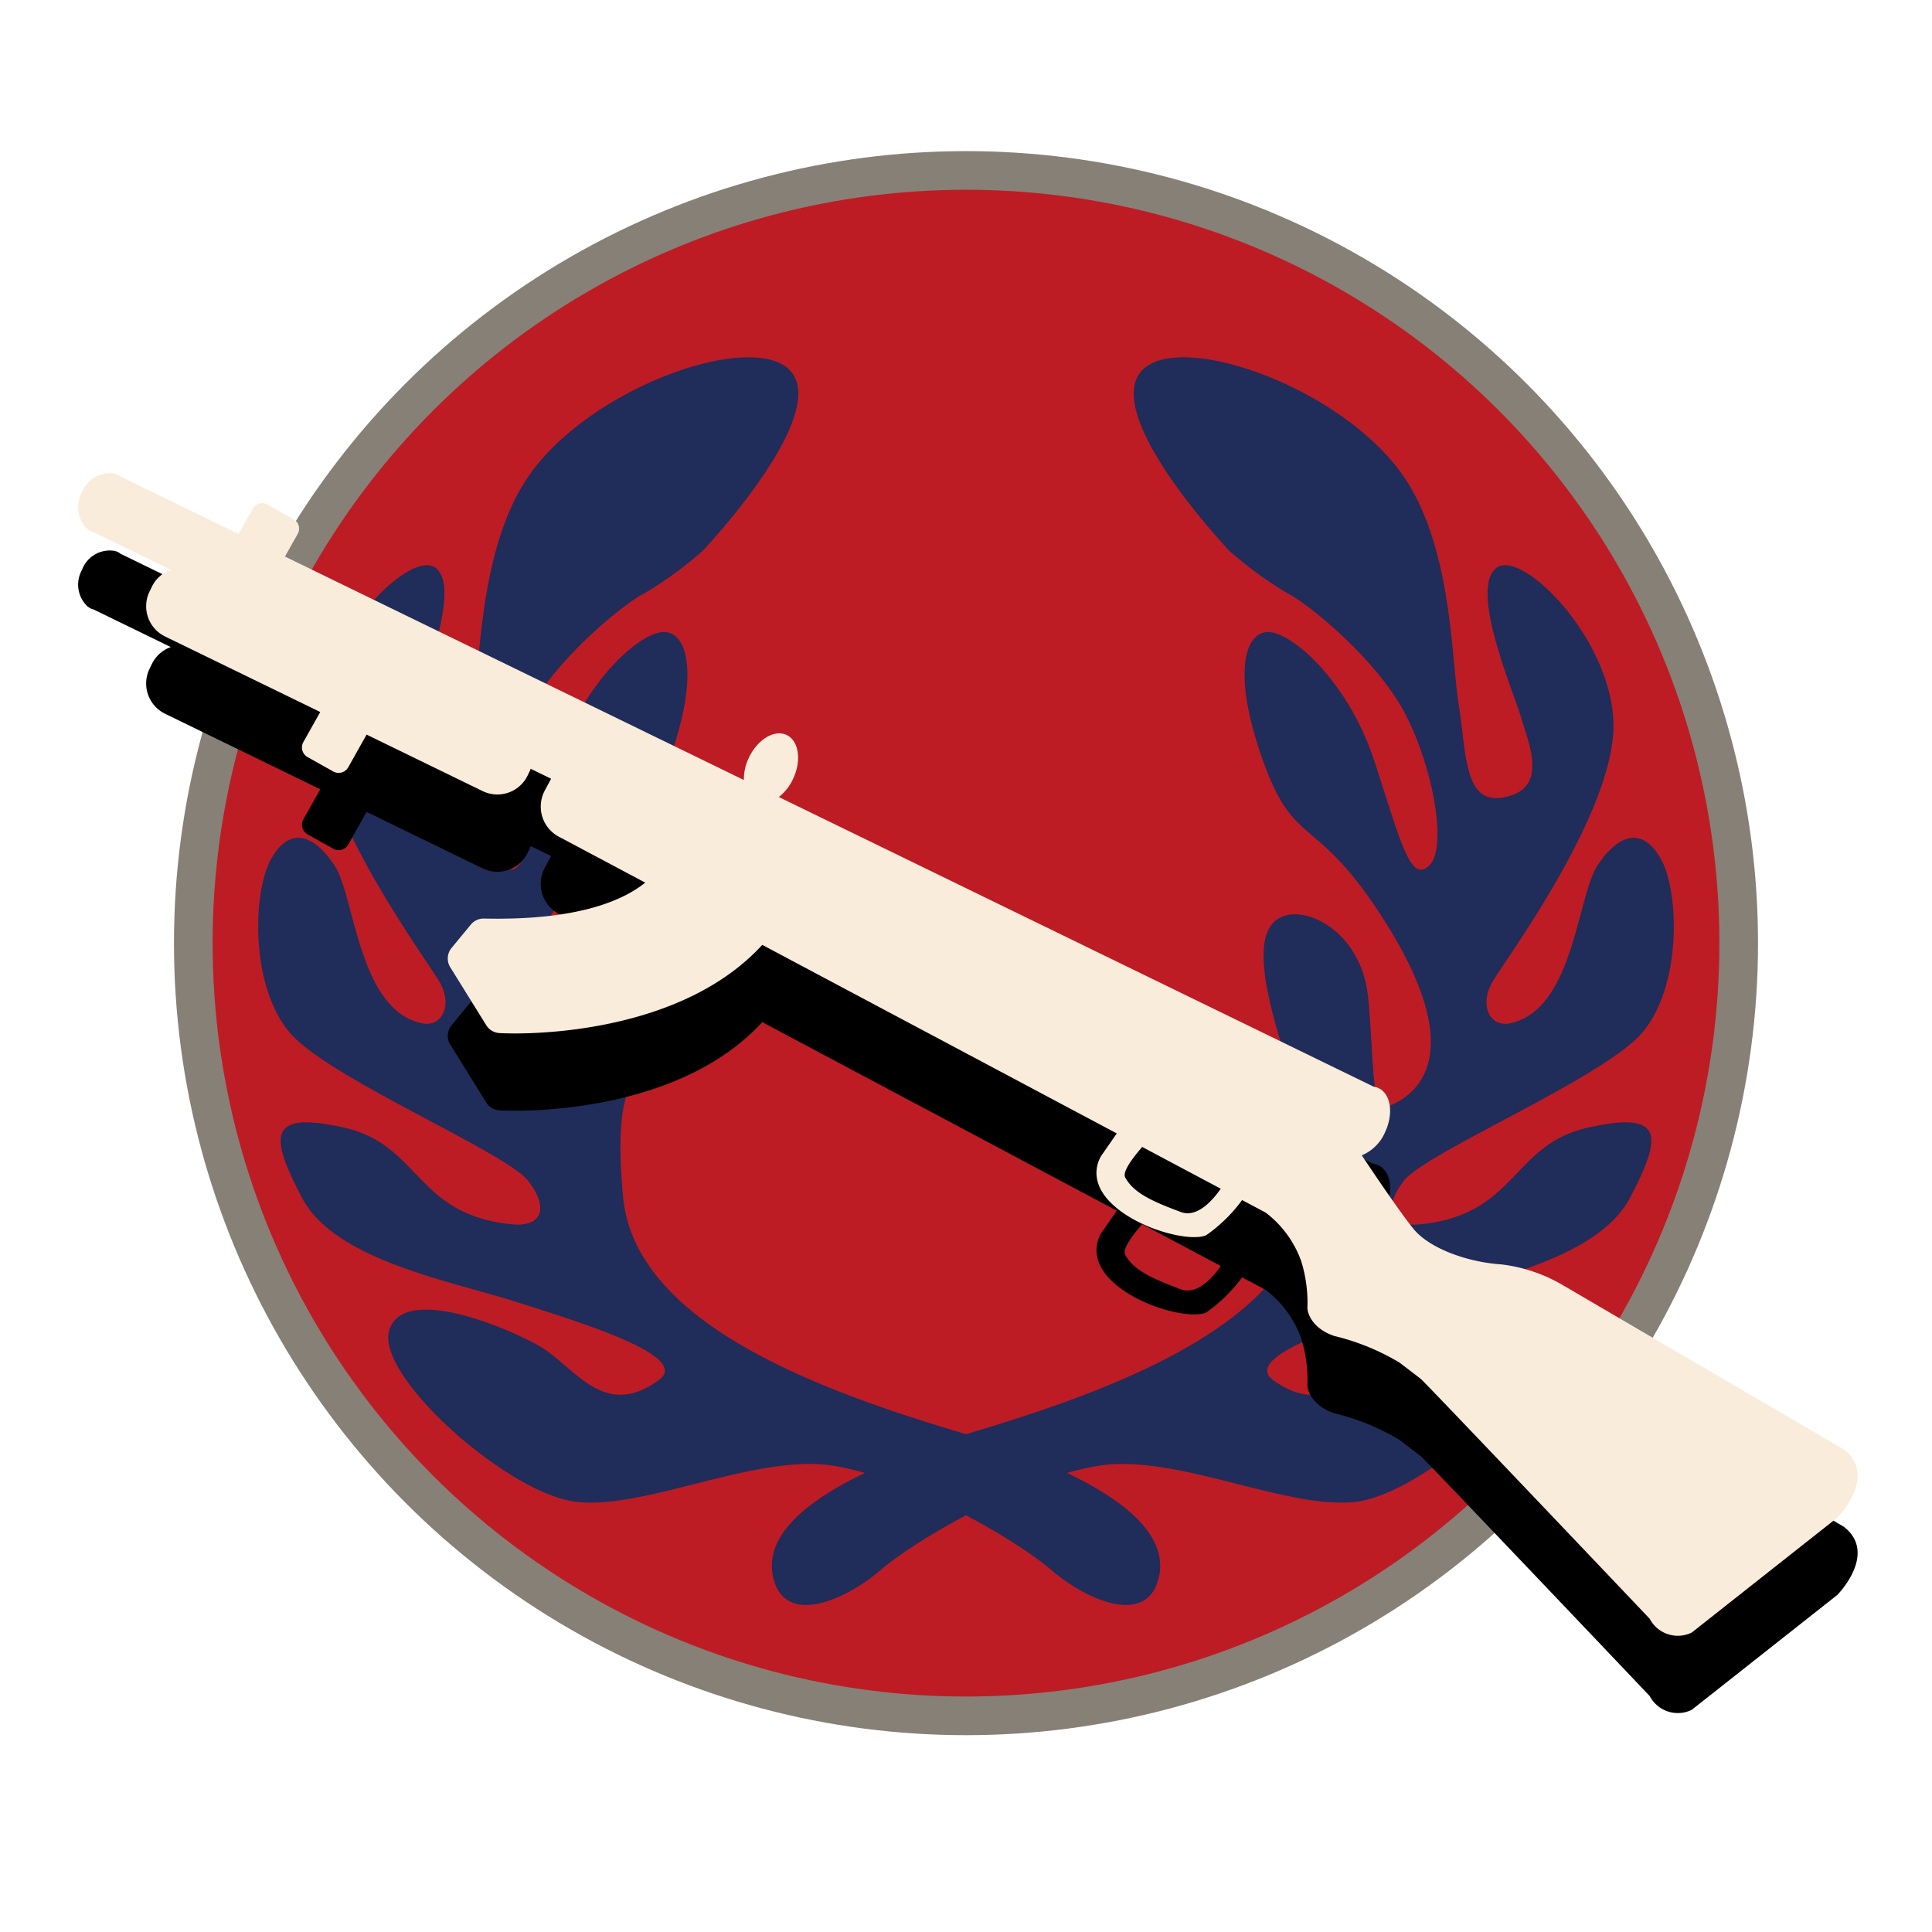 <svg id="Layer_2" data-name="Layer 2" xmlns="http://www.w3.org/2000/svg" width="150" height="150" viewBox="0 0 150 150">
  <defs>
    <style>
      .cls-1 {
        fill: #bd1c25;
        stroke: #878076;
        stroke-miterlimit: 10;
        stroke-width: 3px;
      }

      .cls-2 {
        fill: #202c59;
      }

      .cls-3 {
        fill: #faecda;
      }
    </style>
  </defs>
  <circle class="cls-1" cx="75" cy="73.226" r="59.993"/>
  <g>
    <path class="cls-2" d="M95.46,42.783s-9.195-9.679-7.138-13.55,14.881.242,20.205,7.138c4.224,5.472,4.114,14.518,4.718,18.269s.411,7.689,3.288,7.297c3.815-.52,2.165-4.185,1.561-6.242s-4.001-9.887-1.945-11.581,9.8,6.291,9.074,13.187-8.227,17.059-9.316,18.874-.261,3.599,1.32,3.274c4.945-1.017,5.213-9.807,6.786-12.227s3.509-3.146,4.96-.484,1.573,10.042-1.573,13.55-16.696,9.195-18.39,11.373-1.057,3.631,1.28,3.393c7.474-.761,7.068-6.176,12.996-7.506s5.807.605,3.267,5.444-11.373,6.412-16.696,8.106S96.345,105.32,98.848,107.147c4.334,3.165,6.533-1.089,9.316-2.662s10.526-4.718,11.615-1.21-9.074,12.582-14.397,13.308-14.034-3.751-20.084-2.783-14.276,5.807-16.938,8.106-7.501,4.476-8.348.484,4.476-7.864,16.091-11.373,24.681-8.711,25.528-18.148-1.21-8.469-2.42-12.703-1.815-7.985.242-8.953,6.291,1.21,6.775,6.291.184,8.963,1.636,8.359,6.762-3.294-.547-14.65c-5.158-8.014-6.775-5.323-9.195-11.978s-1.573-10.042.242-10.163,6.291,3.751,8.348,10.042,2.783,9.437,4.234,8.106.363-7.501-1.815-11.736-7.501-8.59-9.195-9.437A30.553,30.553,0,0,1,95.46,42.783Z"/>
    <path class="cls-2" d="M54.54,42.783s9.195-9.679,7.138-13.55-14.881.242-20.205,7.138c-4.224,5.472-4.114,14.518-4.718,18.269s-.411,7.689-3.288,7.297c-3.815-.52-2.165-4.185-1.56-6.242s4.001-9.887,1.945-11.581S24.051,50.405,24.777,57.301s8.227,17.059,9.316,18.874.261,3.599-1.32,3.274c-4.945-1.017-5.213-9.807-6.786-12.227s-3.509-3.146-4.96-.484-1.573,10.042,1.573,13.55,16.696,9.195,18.39,11.373,1.057,3.631-1.28,3.393c-7.474-.761-7.068-6.176-12.996-7.506s-5.807.605-3.267,5.444,11.373,6.412,16.696,8.106S53.655,105.32,51.152,107.147c-4.334,3.165-6.533-1.089-9.316-2.662s-10.526-4.718-11.615-1.21,9.074,12.582,14.397,13.308,14.034-3.751,20.084-2.783,14.276,5.807,16.938,8.106,7.501,4.476,8.348.484-4.476-7.864-16.091-11.373-24.681-8.711-25.528-18.148,1.21-8.469,2.42-12.703,1.815-7.985-.242-8.953-6.291,1.21-6.775,6.291-.184,8.963-1.636,8.359-6.762-3.294.547-14.65c5.158-8.014,6.775-5.323,9.195-11.978s1.573-10.042-.242-10.163-6.291,3.751-8.348,10.042-2.783,9.437-4.234,8.106-.363-7.501,1.815-11.736,7.501-8.59,9.195-9.437A30.553,30.553,0,0,0,54.54,42.783Z"/>
  </g>
  <path d="M143.163,118.542l-21.712-12.697a12.299,12.299,0,0,0-4.93-1.682c-2.51-.166-5.524-1.198-6.797-2.775-1.136-1.408-3.503-4.946-3.997-5.688a3.388,3.388,0,0,0,1.816-1.813c.67-1.435.441-2.959-.512-3.404a1.297,1.297,0,0,0-.369-.108L60.468,67.881a3.835,3.835,0,0,0,1.111-1.417c.67-1.435.441-2.959-.512-3.404-.952-.444-2.267.359-2.937,1.794a3.871,3.871,0,0,0-.376,1.705L22.125,49.211l.99-1.762a.832.832,0,0,0-.318-1.132l-2.035-1.143a.832.832,0,0,0-1.132.318L18.525,47.458,9.361,42.995a1.492,1.492,0,0,0-.24-.152,1.493,1.493,0,0,0-.21-.067l-.015-.007-.001.002a2.294,2.294,0,0,0-2.527,1.472,2.329,2.329,0,0,0,.428,2.84l-.003.006.051.025a1.495,1.495,0,0,0,.22.139,1.475,1.475,0,0,0,.191.061l6.006,2.924A2.602,2.602,0,0,0,11.793,51.55l-.181.372a2.613,2.613,0,0,0,1.205,3.494l0,0,12.046,5.865-1.309,2.331a.858.858,0,0,0,.328,1.168l0,0,1.99,1.117a.858.858,0,0,0,1.167-.328l1.424-2.535L37.47,67.42a2.613,2.613,0,0,0,3.493-1.205l0-0.0.181-.372c.025-.051.036-.104.057-.156l1.587.773-.491.917a2.644,2.644,0,0,0,1.082,3.579l.007.004,6.71,3.568c-1.85,1.483-5.46,2.947-12.512,2.787a1.294,1.294,0,0,0-1.028.469l-1.496,1.814a1.29,1.29,0,0,0-.101,1.501l2.795,4.501a1.288,1.288,0,0,0,1.021.607c2.588.145,14.136.01,20.406-6.848l27.525,14.639-1.129,1.628s-1.376,1.751.7,3.788,6.159,3.043,7.378,2.484a11.966,11.966,0,0,0,2.782-2.725l1.832.974a8.211,8.211,0,0,1,2.757,3.769,10.913,10.913,0,0,1,.486,3.503c-.061.636.521,1.799,2.097,2.31a18.046,18.046,0,0,1,5.041,2.058s1.311.998,1.661,1.273,17.773,18.622,17.773,18.622a2.462,2.462,0,0,0,3.264,1.068l11.311-8.929S145.818,120.617,143.163,118.542Zm-51.482-18.441c-2.294-.854-3.682-1.503-4.321-2.689-.237-.439.608-1.546,1.322-2.363l6.096,3.242C94.154,99.191,92.949,100.573,91.681,100.101Z"/>
  <path class="cls-3" d="M143.163,112.542l-21.712-12.697a12.299,12.299,0,0,0-4.93-1.682c-2.51-.166-5.524-1.198-6.797-2.775-1.136-1.408-3.503-4.946-3.997-5.688a3.388,3.388,0,0,0,1.816-1.813c.67-1.435.441-2.959-.512-3.404a1.297,1.297,0,0,0-.369-.108L60.468,61.881a3.835,3.835,0,0,0,1.111-1.417c.67-1.435.441-2.959-.512-3.404-.952-.444-2.267.359-2.937,1.794a3.871,3.871,0,0,0-.376,1.705L22.125,43.211l.99-1.762a.832.832,0,0,0-.318-1.132l-2.035-1.143a.832.832,0,0,0-1.132.318L18.525,41.458,9.361,36.995a1.492,1.492,0,0,0-.24-.152,1.493,1.493,0,0,0-.21-.067l-.015-.007-.001.002a2.294,2.294,0,0,0-2.527,1.472,2.329,2.329,0,0,0,.428,2.84l-.003.006.051.025a1.495,1.495,0,0,0,.22.139,1.475,1.475,0,0,0,.191.061l6.006,2.924A2.602,2.602,0,0,0,11.793,45.55l-.181.372a2.613,2.613,0,0,0,1.205,3.494l0,0,12.046,5.865-1.309,2.331a.858.858,0,0,0,.328,1.168l0,0,1.99,1.117a.858.858,0,0,0,1.167-.328l1.424-2.535L37.47,61.42a2.613,2.613,0,0,0,3.493-1.205l0-0.0.181-.372c.025-.051.036-.104.057-.156l1.587.773-.491.917a2.644,2.644,0,0,0,1.082,3.579l.007.004,6.71,3.568c-1.85,1.483-5.46,2.947-12.512,2.787a1.294,1.294,0,0,0-1.028.469l-1.496,1.814a1.29,1.29,0,0,0-.101,1.501l2.795,4.501a1.288,1.288,0,0,0,1.021.607c2.588.145,14.136.01,20.406-6.848l27.525,14.639-1.129,1.628s-1.376,1.751.7,3.788,6.159,3.043,7.378,2.484a11.966,11.966,0,0,0,2.782-2.725l1.832.974a8.211,8.211,0,0,1,2.757,3.769,10.913,10.913,0,0,1,.486,3.503c-.061.636.521,1.799,2.097,2.31a18.046,18.046,0,0,1,5.041,2.058s1.311.998,1.661,1.273,17.773,18.622,17.773,18.622a2.462,2.462,0,0,0,3.264,1.068l11.311-8.929S145.818,114.617,143.163,112.542ZM91.681,94.101c-2.294-.854-3.682-1.503-4.321-2.689-.237-.439.608-1.546,1.322-2.363l6.096,3.242C94.154,93.191,92.949,94.573,91.681,94.101Z"/>
</svg>

